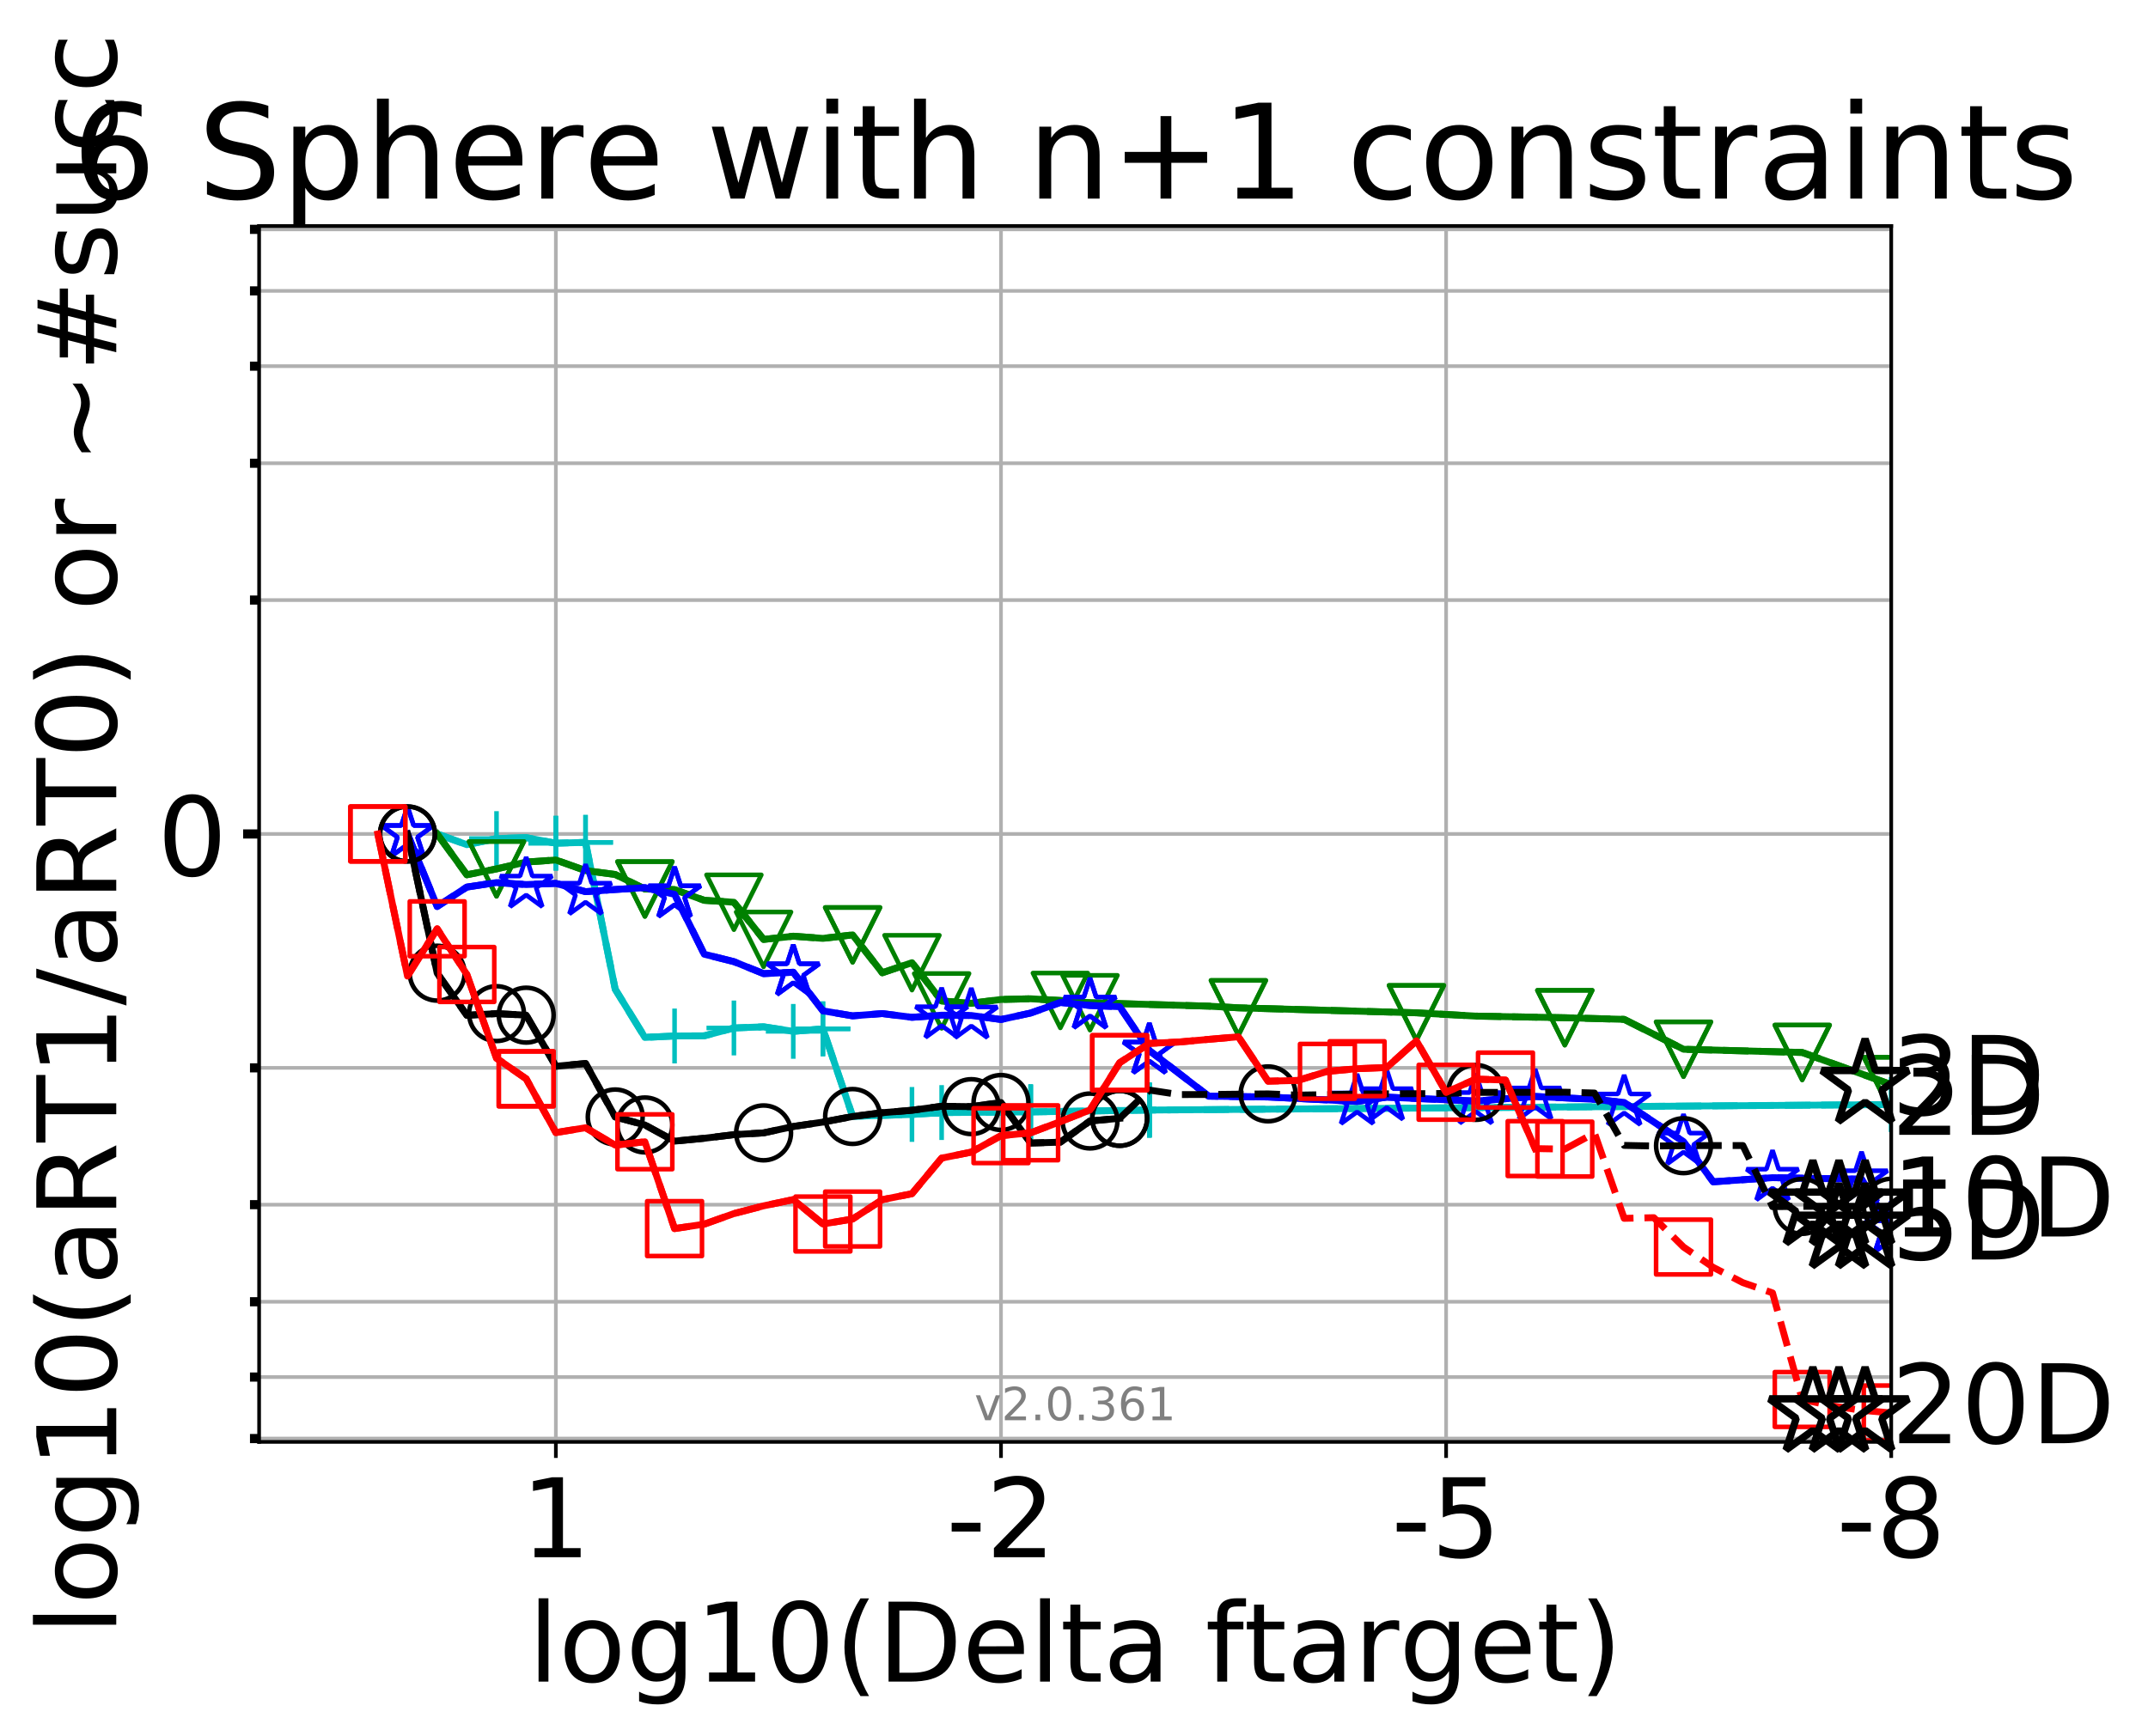 <?xml version="1.0" encoding="utf-8" standalone="no"?>
<!DOCTYPE svg PUBLIC "-//W3C//DTD SVG 1.1//EN"
  "http://www.w3.org/Graphics/SVG/1.1/DTD/svg11.dtd">
<!-- Created with matplotlib (http://matplotlib.org/) -->
<svg height="380pt" version="1.1" viewBox="0 0 470 380" width="470pt" xmlns="http://www.w3.org/2000/svg" xmlns:xlink="http://www.w3.org/1999/xlink">
 <defs>
  <style type="text/css">
*{stroke-linecap:butt;stroke-linejoin:round;}
  </style>
 </defs>
 <g id="figure_1">
  <g id="patch_1">
   <path d="M 0 380.235 
L 470.038 380.235 
L 470.038 0 
L 0 0 
z
" style="fill:#ffffff;"/>
  </g>
  <g id="axes_1">
   <g id="patch_2">
    <path d="M 56.697 315.58 
L 413.817 315.58 
L 413.817 49.468 
L 56.697 49.468 
z
" style="fill:#ffffff;"/>
   </g>
   <g id="matplotlib.axis_1">
    <g id="xtick_1">
     <g id="line2d_1">
      <path clip-path="url(#p9278514919)" d="M 413.817 315.58 
L 413.817 49.468 
" style="fill:none;stroke:#b0b0b0;stroke-linecap:square;stroke-width:0.8;"/>
     </g>
     <g id="line2d_2">
      <defs>
       <path d="M 0 0 
L 0 3.5 
" id="m3fd00c0ac8" style="stroke:#000000;stroke-width:0.8;"/>
      </defs>
      <g>
       <use style="stroke:#000000;stroke-width:0.8;" x="413.817" xlink:href="#m3fd00c0ac8" y="315.58"/>
      </g>
     </g>
     <g id="text_1">
      <!-- -8 -->
      <defs>
       <path d="M 4.891 31.391 
L 31.203 31.391 
L 31.203 23.391 
L 4.891 23.391 
z
" id="DejaVuSans-2d"/>
       <path d="M 31.781 34.625 
Q 24.75 34.625 20.719 30.859 
Q 16.703 27.094 16.703 20.516 
Q 16.703 13.922 20.719 10.156 
Q 24.75 6.391 31.781 6.391 
Q 38.812 6.391 42.859 10.172 
Q 46.922 13.969 46.922 20.516 
Q 46.922 27.094 42.891 30.859 
Q 38.875 34.625 31.781 34.625 
z
M 21.922 38.812 
Q 15.578 40.375 12.031 44.719 
Q 8.5 49.078 8.5 55.328 
Q 8.5 64.062 14.719 69.141 
Q 20.953 74.219 31.781 74.219 
Q 42.672 74.219 48.875 69.141 
Q 55.078 64.062 55.078 55.328 
Q 55.078 49.078 51.531 44.719 
Q 48 40.375 41.703 38.812 
Q 48.828 37.156 52.797 32.312 
Q 56.781 27.484 56.781 20.516 
Q 56.781 9.906 50.312 4.234 
Q 43.844 -1.422 31.781 -1.422 
Q 19.734 -1.422 13.25 4.234 
Q 6.781 9.906 6.781 20.516 
Q 6.781 27.484 10.781 32.312 
Q 14.797 37.156 21.922 38.812 
z
M 18.312 54.391 
Q 18.312 48.734 21.844 45.562 
Q 25.391 42.391 31.781 42.391 
Q 38.141 42.391 41.719 45.562 
Q 45.312 48.734 45.312 54.391 
Q 45.312 60.062 41.719 63.234 
Q 38.141 66.406 31.781 66.406 
Q 25.391 66.406 21.844 63.234 
Q 18.312 60.062 18.312 54.391 
z
" id="DejaVuSans-38"/>
      </defs>
      <g transform="translate(401.853 340.816)scale(0.24 -0.24)">
       <use xlink:href="#DejaVuSans-2d"/>
       <use x="36.084" xlink:href="#DejaVuSans-38"/>
      </g>
     </g>
    </g>
    <g id="xtick_2">
     <g id="line2d_3">
      <path clip-path="url(#p9278514919)" d="M 316.421 315.58 
L 316.421 49.468 
" style="fill:none;stroke:#b0b0b0;stroke-linecap:square;stroke-width:0.8;"/>
     </g>
     <g id="line2d_4">
      <g>
       <use style="stroke:#000000;stroke-width:0.8;" x="316.421" xlink:href="#m3fd00c0ac8" y="315.58"/>
      </g>
     </g>
     <g id="text_2">
      <!-- -5 -->
      <defs>
       <path d="M 10.797 72.906 
L 49.516 72.906 
L 49.516 64.594 
L 19.828 64.594 
L 19.828 46.734 
Q 21.969 47.469 24.109 47.828 
Q 26.266 48.188 28.422 48.188 
Q 40.625 48.188 47.75 41.5 
Q 54.891 34.812 54.891 23.391 
Q 54.891 11.625 47.562 5.094 
Q 40.234 -1.422 26.906 -1.422 
Q 22.312 -1.422 17.547 -0.641 
Q 12.797 0.141 7.719 1.703 
L 7.719 11.625 
Q 12.109 9.234 16.797 8.062 
Q 21.484 6.891 26.703 6.891 
Q 35.156 6.891 40.078 11.328 
Q 45.016 15.766 45.016 23.391 
Q 45.016 31 40.078 35.438 
Q 35.156 39.891 26.703 39.891 
Q 22.75 39.891 18.812 39.016 
Q 14.891 38.141 10.797 36.281 
z
" id="DejaVuSans-35"/>
      </defs>
      <g transform="translate(304.457 340.816)scale(0.24 -0.24)">
       <use xlink:href="#DejaVuSans-2d"/>
       <use x="36.084" xlink:href="#DejaVuSans-35"/>
      </g>
     </g>
    </g>
    <g id="xtick_3">
     <g id="line2d_5">
      <path clip-path="url(#p9278514919)" d="M 219.025 315.58 
L 219.025 49.468 
" style="fill:none;stroke:#b0b0b0;stroke-linecap:square;stroke-width:0.8;"/>
     </g>
     <g id="line2d_6">
      <g>
       <use style="stroke:#000000;stroke-width:0.8;" x="219.025" xlink:href="#m3fd00c0ac8" y="315.58"/>
      </g>
     </g>
     <g id="text_3">
      <!-- -2 -->
      <defs>
       <path d="M 19.188 8.297 
L 53.609 8.297 
L 53.609 0 
L 7.328 0 
L 7.328 8.297 
Q 12.938 14.109 22.625 23.891 
Q 32.328 33.688 34.812 36.531 
Q 39.547 41.844 41.422 45.531 
Q 43.312 49.219 43.312 52.781 
Q 43.312 58.594 39.234 62.25 
Q 35.156 65.922 28.609 65.922 
Q 23.969 65.922 18.812 64.312 
Q 13.672 62.703 7.812 59.422 
L 7.812 69.391 
Q 13.766 71.781 18.938 73 
Q 24.125 74.219 28.422 74.219 
Q 39.75 74.219 46.484 68.547 
Q 53.219 62.891 53.219 53.422 
Q 53.219 48.922 51.531 44.891 
Q 49.859 40.875 45.406 35.406 
Q 44.188 33.984 37.641 27.219 
Q 31.109 20.453 19.188 8.297 
z
" id="DejaVuSans-32"/>
      </defs>
      <g transform="translate(207.06 340.816)scale(0.24 -0.24)">
       <use xlink:href="#DejaVuSans-2d"/>
       <use x="36.084" xlink:href="#DejaVuSans-32"/>
      </g>
     </g>
    </g>
    <g id="xtick_4">
     <g id="line2d_7">
      <path clip-path="url(#p9278514919)" d="M 121.628 315.58 
L 121.628 49.468 
" style="fill:none;stroke:#b0b0b0;stroke-linecap:square;stroke-width:0.8;"/>
     </g>
     <g id="line2d_8">
      <g>
       <use style="stroke:#000000;stroke-width:0.8;" x="121.628" xlink:href="#m3fd00c0ac8" y="315.58"/>
      </g>
     </g>
     <g id="text_4">
      <!-- 1 -->
      <defs>
       <path d="M 12.406 8.297 
L 28.516 8.297 
L 28.516 63.922 
L 10.984 60.406 
L 10.984 69.391 
L 28.422 72.906 
L 38.281 72.906 
L 38.281 8.297 
L 54.391 8.297 
L 54.391 0 
L 12.406 0 
z
" id="DejaVuSans-31"/>
      </defs>
      <g transform="translate(113.993 340.816)scale(0.24 -0.24)">
       <use xlink:href="#DejaVuSans-31"/>
      </g>
     </g>
    </g>
    <g id="text_5">
     <!-- log10(Delta ftarget) -->
     <defs>
      <path d="M 9.422 75.984 
L 18.406 75.984 
L 18.406 0 
L 9.422 0 
z
" id="DejaVuSans-6c"/>
      <path d="M 30.609 48.391 
Q 23.391 48.391 19.188 42.75 
Q 14.984 37.109 14.984 27.297 
Q 14.984 17.484 19.156 11.844 
Q 23.344 6.203 30.609 6.203 
Q 37.797 6.203 41.984 11.859 
Q 46.188 17.531 46.188 27.297 
Q 46.188 37.016 41.984 42.703 
Q 37.797 48.391 30.609 48.391 
z
M 30.609 56 
Q 42.328 56 49.016 48.375 
Q 55.719 40.766 55.719 27.297 
Q 55.719 13.875 49.016 6.219 
Q 42.328 -1.422 30.609 -1.422 
Q 18.844 -1.422 12.172 6.219 
Q 5.516 13.875 5.516 27.297 
Q 5.516 40.766 12.172 48.375 
Q 18.844 56 30.609 56 
z
" id="DejaVuSans-6f"/>
      <path d="M 45.406 27.984 
Q 45.406 37.75 41.375 43.109 
Q 37.359 48.484 30.078 48.484 
Q 22.859 48.484 18.828 43.109 
Q 14.797 37.75 14.797 27.984 
Q 14.797 18.266 18.828 12.891 
Q 22.859 7.516 30.078 7.516 
Q 37.359 7.516 41.375 12.891 
Q 45.406 18.266 45.406 27.984 
z
M 54.391 6.781 
Q 54.391 -7.172 48.188 -13.984 
Q 42 -20.797 29.203 -20.797 
Q 24.469 -20.797 20.266 -20.094 
Q 16.062 -19.391 12.109 -17.922 
L 12.109 -9.188 
Q 16.062 -11.328 19.922 -12.344 
Q 23.781 -13.375 27.781 -13.375 
Q 36.625 -13.375 41.016 -8.766 
Q 45.406 -4.156 45.406 5.172 
L 45.406 9.625 
Q 42.625 4.781 38.281 2.391 
Q 33.938 0 27.875 0 
Q 17.828 0 11.672 7.656 
Q 5.516 15.328 5.516 27.984 
Q 5.516 40.672 11.672 48.328 
Q 17.828 56 27.875 56 
Q 33.938 56 38.281 53.609 
Q 42.625 51.219 45.406 46.391 
L 45.406 54.688 
L 54.391 54.688 
z
" id="DejaVuSans-67"/>
      <path d="M 31.781 66.406 
Q 24.172 66.406 20.328 58.906 
Q 16.5 51.422 16.5 36.375 
Q 16.5 21.391 20.328 13.891 
Q 24.172 6.391 31.781 6.391 
Q 39.453 6.391 43.281 13.891 
Q 47.125 21.391 47.125 36.375 
Q 47.125 51.422 43.281 58.906 
Q 39.453 66.406 31.781 66.406 
z
M 31.781 74.219 
Q 44.047 74.219 50.516 64.516 
Q 56.984 54.828 56.984 36.375 
Q 56.984 17.969 50.516 8.266 
Q 44.047 -1.422 31.781 -1.422 
Q 19.531 -1.422 13.062 8.266 
Q 6.594 17.969 6.594 36.375 
Q 6.594 54.828 13.062 64.516 
Q 19.531 74.219 31.781 74.219 
z
" id="DejaVuSans-30"/>
      <path d="M 31 75.875 
Q 24.469 64.656 21.281 53.656 
Q 18.109 42.672 18.109 31.391 
Q 18.109 20.125 21.312 9.062 
Q 24.516 -2 31 -13.188 
L 23.188 -13.188 
Q 15.875 -1.703 12.234 9.375 
Q 8.594 20.453 8.594 31.391 
Q 8.594 42.281 12.203 53.312 
Q 15.828 64.359 23.188 75.875 
z
" id="DejaVuSans-28"/>
      <path d="M 19.672 64.797 
L 19.672 8.109 
L 31.594 8.109 
Q 46.688 8.109 53.688 14.938 
Q 60.688 21.781 60.688 36.531 
Q 60.688 51.172 53.688 57.984 
Q 46.688 64.797 31.594 64.797 
z
M 9.812 72.906 
L 30.078 72.906 
Q 51.266 72.906 61.172 64.094 
Q 71.094 55.281 71.094 36.531 
Q 71.094 17.672 61.125 8.828 
Q 51.172 0 30.078 0 
L 9.812 0 
z
" id="DejaVuSans-44"/>
      <path d="M 56.203 29.594 
L 56.203 25.203 
L 14.891 25.203 
Q 15.484 15.922 20.484 11.062 
Q 25.484 6.203 34.422 6.203 
Q 39.594 6.203 44.453 7.469 
Q 49.312 8.734 54.109 11.281 
L 54.109 2.781 
Q 49.266 0.734 44.188 -0.344 
Q 39.109 -1.422 33.891 -1.422 
Q 20.797 -1.422 13.156 6.188 
Q 5.516 13.812 5.516 26.812 
Q 5.516 40.234 12.766 48.109 
Q 20.016 56 32.328 56 
Q 43.359 56 49.781 48.891 
Q 56.203 41.797 56.203 29.594 
z
M 47.219 32.234 
Q 47.125 39.594 43.094 43.984 
Q 39.062 48.391 32.422 48.391 
Q 24.906 48.391 20.391 44.141 
Q 15.875 39.891 15.188 32.172 
z
" id="DejaVuSans-65"/>
      <path d="M 18.312 70.219 
L 18.312 54.688 
L 36.812 54.688 
L 36.812 47.703 
L 18.312 47.703 
L 18.312 18.016 
Q 18.312 11.328 20.141 9.422 
Q 21.969 7.516 27.594 7.516 
L 36.812 7.516 
L 36.812 0 
L 27.594 0 
Q 17.188 0 13.234 3.875 
Q 9.281 7.766 9.281 18.016 
L 9.281 47.703 
L 2.688 47.703 
L 2.688 54.688 
L 9.281 54.688 
L 9.281 70.219 
z
" id="DejaVuSans-74"/>
      <path d="M 34.281 27.484 
Q 23.391 27.484 19.188 25 
Q 14.984 22.516 14.984 16.5 
Q 14.984 11.719 18.141 8.906 
Q 21.297 6.109 26.703 6.109 
Q 34.188 6.109 38.703 11.406 
Q 43.219 16.703 43.219 25.484 
L 43.219 27.484 
z
M 52.203 31.203 
L 52.203 0 
L 43.219 0 
L 43.219 8.297 
Q 40.141 3.328 35.547 0.953 
Q 30.953 -1.422 24.312 -1.422 
Q 15.922 -1.422 10.953 3.297 
Q 6 8.016 6 15.922 
Q 6 25.141 12.172 29.828 
Q 18.359 34.516 30.609 34.516 
L 43.219 34.516 
L 43.219 35.406 
Q 43.219 41.609 39.141 45 
Q 35.062 48.391 27.688 48.391 
Q 23 48.391 18.547 47.266 
Q 14.109 46.141 10.016 43.891 
L 10.016 52.203 
Q 14.938 54.109 19.578 55.047 
Q 24.219 56 28.609 56 
Q 40.484 56 46.344 49.844 
Q 52.203 43.703 52.203 31.203 
z
" id="DejaVuSans-61"/>
      <path id="DejaVuSans-20"/>
      <path d="M 37.109 75.984 
L 37.109 68.5 
L 28.516 68.5 
Q 23.688 68.5 21.797 66.547 
Q 19.922 64.594 19.922 59.516 
L 19.922 54.688 
L 34.719 54.688 
L 34.719 47.703 
L 19.922 47.703 
L 19.922 0 
L 10.891 0 
L 10.891 47.703 
L 2.297 47.703 
L 2.297 54.688 
L 10.891 54.688 
L 10.891 58.5 
Q 10.891 67.625 15.141 71.797 
Q 19.391 75.984 28.609 75.984 
z
" id="DejaVuSans-66"/>
      <path d="M 41.109 46.297 
Q 39.594 47.172 37.812 47.578 
Q 36.031 48 33.891 48 
Q 26.266 48 22.188 43.047 
Q 18.109 38.094 18.109 28.812 
L 18.109 0 
L 9.078 0 
L 9.078 54.688 
L 18.109 54.688 
L 18.109 46.188 
Q 20.953 51.172 25.484 53.578 
Q 30.031 56 36.531 56 
Q 37.453 56 38.578 55.875 
Q 39.703 55.766 41.062 55.516 
z
" id="DejaVuSans-72"/>
      <path d="M 8.016 75.875 
L 15.828 75.875 
Q 23.141 64.359 26.781 53.312 
Q 30.422 42.281 30.422 31.391 
Q 30.422 20.453 26.781 9.375 
Q 23.141 -1.703 15.828 -13.188 
L 8.016 -13.188 
Q 14.5 -2 17.703 9.062 
Q 20.906 20.125 20.906 31.391 
Q 20.906 42.672 17.703 53.656 
Q 14.5 64.656 8.016 75.875 
z
" id="DejaVuSans-29"/>
     </defs>
     <g transform="translate(115.582 368.043)scale(0.24 -0.24)">
      <use xlink:href="#DejaVuSans-6c"/>
      <use x="27.783" xlink:href="#DejaVuSans-6f"/>
      <use x="88.965" xlink:href="#DejaVuSans-67"/>
      <use x="152.441" xlink:href="#DejaVuSans-31"/>
      <use x="216.064" xlink:href="#DejaVuSans-30"/>
      <use x="279.688" xlink:href="#DejaVuSans-28"/>
      <use x="318.701" xlink:href="#DejaVuSans-44"/>
      <use x="395.703" xlink:href="#DejaVuSans-65"/>
      <use x="457.227" xlink:href="#DejaVuSans-6c"/>
      <use x="485.01" xlink:href="#DejaVuSans-74"/>
      <use x="524.219" xlink:href="#DejaVuSans-61"/>
      <use x="585.498" xlink:href="#DejaVuSans-20"/>
      <use x="617.285" xlink:href="#DejaVuSans-66"/>
      <use x="652.475" xlink:href="#DejaVuSans-74"/>
      <use x="691.684" xlink:href="#DejaVuSans-61"/>
      <use x="752.963" xlink:href="#DejaVuSans-72"/>
      <use x="794.061" xlink:href="#DejaVuSans-67"/>
      <use x="857.537" xlink:href="#DejaVuSans-65"/>
      <use x="919.061" xlink:href="#DejaVuSans-74"/>
      <use x="958.27" xlink:href="#DejaVuSans-29"/>
     </g>
    </g>
   </g>
   <g id="matplotlib.axis_2">
    <g id="ytick_1">
     <g id="line2d_9">
      <path clip-path="url(#p9278514919)" d="M 56.697 182.524 
L 413.817 182.524 
" style="fill:none;stroke:#b0b0b0;stroke-linecap:square;stroke-width:0.8;"/>
     </g>
     <g id="line2d_10">
      <defs>
       <path d="M 0 0 
L -3.5 0 
" id="mb09683d103" style="stroke:#000000;stroke-width:2;"/>
      </defs>
      <g>
       <use style="stroke:#000000;stroke-width:2;" x="56.697" xlink:href="#mb09683d103" y="182.524"/>
      </g>
     </g>
     <g id="text_6">
      <!-- 0 -->
      <g transform="translate(34.428 191.642)scale(0.24 -0.24)">
       <use xlink:href="#DejaVuSans-30"/>
      </g>
     </g>
    </g>
    <g id="ytick_2">
     <g id="line2d_11">
      <path clip-path="url(#p9278514919)" d="M 56.697 314.85 
L 413.817 314.85 
" style="fill:none;stroke:#b0b0b0;stroke-linecap:square;stroke-width:0.8;"/>
     </g>
     <g id="line2d_12">
      <defs>
       <path d="M 0 0 
L -2 0 
" id="m6f77c0cb71" style="stroke:#000000;stroke-width:2;"/>
      </defs>
      <g>
       <use style="stroke:#000000;stroke-width:2;" x="56.697" xlink:href="#m6f77c0cb71" y="314.85"/>
      </g>
     </g>
    </g>
    <g id="ytick_3">
     <g id="line2d_13">
      <path clip-path="url(#p9278514919)" d="M 56.697 301.385 
L 413.817 301.385 
" style="fill:none;stroke:#b0b0b0;stroke-linecap:square;stroke-width:0.8;"/>
     </g>
     <g id="line2d_14">
      <g>
       <use style="stroke:#000000;stroke-width:2;" x="56.697" xlink:href="#m6f77c0cb71" y="301.385"/>
      </g>
     </g>
    </g>
    <g id="ytick_4">
     <g id="line2d_15">
      <path clip-path="url(#p9278514919)" d="M 56.697 284.906 
L 413.817 284.906 
" style="fill:none;stroke:#b0b0b0;stroke-linecap:square;stroke-width:0.8;"/>
     </g>
     <g id="line2d_16">
      <g>
       <use style="stroke:#000000;stroke-width:2;" x="56.697" xlink:href="#m6f77c0cb71" y="284.906"/>
      </g>
     </g>
    </g>
    <g id="ytick_5">
     <g id="line2d_17">
      <path clip-path="url(#p9278514919)" d="M 56.697 263.659 
L 413.817 263.659 
" style="fill:none;stroke:#b0b0b0;stroke-linecap:square;stroke-width:0.8;"/>
     </g>
     <g id="line2d_18">
      <g>
       <use style="stroke:#000000;stroke-width:2;" x="56.697" xlink:href="#m6f77c0cb71" y="263.659"/>
      </g>
     </g>
    </g>
    <g id="ytick_6">
     <g id="line2d_19">
      <path clip-path="url(#p9278514919)" d="M 56.697 233.715 
L 413.817 233.715 
" style="fill:none;stroke:#b0b0b0;stroke-linecap:square;stroke-width:0.8;"/>
     </g>
     <g id="line2d_20">
      <g>
       <use style="stroke:#000000;stroke-width:2;" x="56.697" xlink:href="#m6f77c0cb71" y="233.715"/>
      </g>
     </g>
    </g>
    <g id="ytick_7">
     <g id="line2d_21">
      <path clip-path="url(#p9278514919)" d="M 56.697 131.333 
L 413.817 131.333 
" style="fill:none;stroke:#b0b0b0;stroke-linecap:square;stroke-width:0.8;"/>
     </g>
     <g id="line2d_22">
      <g>
       <use style="stroke:#000000;stroke-width:2;" x="56.697" xlink:href="#m6f77c0cb71" y="131.333"/>
      </g>
     </g>
    </g>
    <g id="ytick_8">
     <g id="line2d_23">
      <path clip-path="url(#p9278514919)" d="M 56.697 101.388 
L 413.817 101.388 
" style="fill:none;stroke:#b0b0b0;stroke-linecap:square;stroke-width:0.8;"/>
     </g>
     <g id="line2d_24">
      <g>
       <use style="stroke:#000000;stroke-width:2;" x="56.697" xlink:href="#m6f77c0cb71" y="101.388"/>
      </g>
     </g>
    </g>
    <g id="ytick_9">
     <g id="line2d_25">
      <path clip-path="url(#p9278514919)" d="M 56.697 80.142 
L 413.817 80.142 
" style="fill:none;stroke:#b0b0b0;stroke-linecap:square;stroke-width:0.8;"/>
     </g>
     <g id="line2d_26">
      <g>
       <use style="stroke:#000000;stroke-width:2;" x="56.697" xlink:href="#m6f77c0cb71" y="80.142"/>
      </g>
     </g>
    </g>
    <g id="ytick_10">
     <g id="line2d_27">
      <path clip-path="url(#p9278514919)" d="M 56.697 63.662 
L 413.817 63.662 
" style="fill:none;stroke:#b0b0b0;stroke-linecap:square;stroke-width:0.8;"/>
     </g>
     <g id="line2d_28">
      <g>
       <use style="stroke:#000000;stroke-width:2;" x="56.697" xlink:href="#m6f77c0cb71" y="63.662"/>
      </g>
     </g>
    </g>
    <g id="ytick_11">
     <g id="line2d_29">
      <path clip-path="url(#p9278514919)" d="M 56.697 50.197 
L 413.817 50.197 
" style="fill:none;stroke:#b0b0b0;stroke-linecap:square;stroke-width:0.8;"/>
     </g>
     <g id="line2d_30">
      <g>
       <use style="stroke:#000000;stroke-width:2;" x="56.697" xlink:href="#m6f77c0cb71" y="50.197"/>
      </g>
     </g>
    </g>
    <g id="text_7">
     <!-- log10(aRT1/aRT0) or ~#succ -->
     <defs>
      <path d="M 44.391 34.188 
Q 47.562 33.109 50.562 29.594 
Q 53.562 26.078 56.594 19.922 
L 66.609 0 
L 56 0 
L 46.688 18.703 
Q 43.062 26.031 39.672 28.422 
Q 36.281 30.812 30.422 30.812 
L 19.672 30.812 
L 19.672 0 
L 9.812 0 
L 9.812 72.906 
L 32.078 72.906 
Q 44.578 72.906 50.734 67.672 
Q 56.891 62.453 56.891 51.906 
Q 56.891 45.016 53.688 40.469 
Q 50.484 35.938 44.391 34.188 
z
M 19.672 64.797 
L 19.672 38.922 
L 32.078 38.922 
Q 39.203 38.922 42.844 42.219 
Q 46.484 45.516 46.484 51.906 
Q 46.484 58.297 42.844 61.547 
Q 39.203 64.797 32.078 64.797 
z
" id="DejaVuSans-52"/>
      <path d="M -0.297 72.906 
L 61.375 72.906 
L 61.375 64.594 
L 35.5 64.594 
L 35.5 0 
L 25.594 0 
L 25.594 64.594 
L -0.297 64.594 
z
" id="DejaVuSans-54"/>
      <path d="M 25.391 72.906 
L 33.688 72.906 
L 8.297 -9.281 
L 0 -9.281 
z
" id="DejaVuSans-2f"/>
      <path d="M 73.188 39.891 
L 73.188 31.203 
Q 68.062 27.344 63.688 25.688 
Q 59.328 24.031 54.594 24.031 
Q 49.219 24.031 42.094 26.906 
Q 41.547 27.094 41.312 27.203 
Q 40.969 27.344 40.234 27.594 
Q 32.672 30.609 28.078 30.609 
Q 23.781 30.609 19.578 28.734 
Q 15.375 26.859 10.594 22.797 
L 10.594 31.5 
Q 15.719 35.359 20.094 37.031 
Q 24.469 38.719 29.203 38.719 
Q 34.578 38.719 41.75 35.797 
Q 42.234 35.594 42.484 35.5 
Q 42.875 35.359 43.562 35.109 
Q 51.125 32.078 55.719 32.078 
Q 59.906 32.078 64.031 33.938 
Q 68.172 35.797 73.188 39.891 
z
" id="DejaVuSans-7e"/>
      <path d="M 51.125 44 
L 36.922 44 
L 32.812 27.688 
L 47.125 27.688 
z
M 43.797 71.781 
L 38.719 51.516 
L 52.984 51.516 
L 58.109 71.781 
L 65.922 71.781 
L 60.891 51.516 
L 76.125 51.516 
L 76.125 44 
L 58.984 44 
L 54.984 27.688 
L 70.516 27.688 
L 70.516 20.219 
L 53.078 20.219 
L 48 0 
L 40.188 0 
L 45.219 20.219 
L 30.906 20.219 
L 25.875 0 
L 18.016 0 
L 23.094 20.219 
L 7.719 20.219 
L 7.719 27.688 
L 24.906 27.688 
L 29 44 
L 13.281 44 
L 13.281 51.516 
L 30.906 51.516 
L 35.891 71.781 
z
" id="DejaVuSans-23"/>
      <path d="M 44.281 53.078 
L 44.281 44.578 
Q 40.484 46.531 36.375 47.5 
Q 32.281 48.484 27.875 48.484 
Q 21.188 48.484 17.844 46.438 
Q 14.5 44.391 14.5 40.281 
Q 14.5 37.156 16.891 35.375 
Q 19.281 33.594 26.516 31.984 
L 29.594 31.297 
Q 39.156 29.25 43.188 25.516 
Q 47.219 21.781 47.219 15.094 
Q 47.219 7.469 41.188 3.016 
Q 35.156 -1.422 24.609 -1.422 
Q 20.219 -1.422 15.453 -0.562 
Q 10.688 0.297 5.422 2 
L 5.422 11.281 
Q 10.406 8.688 15.234 7.391 
Q 20.062 6.109 24.812 6.109 
Q 31.156 6.109 34.562 8.281 
Q 37.984 10.453 37.984 14.406 
Q 37.984 18.062 35.516 20.016 
Q 33.062 21.969 24.703 23.781 
L 21.578 24.516 
Q 13.234 26.266 9.516 29.906 
Q 5.812 33.547 5.812 39.891 
Q 5.812 47.609 11.281 51.797 
Q 16.75 56 26.812 56 
Q 31.781 56 36.172 55.266 
Q 40.578 54.547 44.281 53.078 
z
" id="DejaVuSans-73"/>
      <path d="M 8.5 21.578 
L 8.5 54.688 
L 17.484 54.688 
L 17.484 21.922 
Q 17.484 14.156 20.5 10.266 
Q 23.531 6.391 29.594 6.391 
Q 36.859 6.391 41.078 11.031 
Q 45.312 15.672 45.312 23.688 
L 45.312 54.688 
L 54.297 54.688 
L 54.297 0 
L 45.312 0 
L 45.312 8.406 
Q 42.047 3.422 37.719 1 
Q 33.406 -1.422 27.688 -1.422 
Q 18.266 -1.422 13.375 4.438 
Q 8.5 10.297 8.5 21.578 
z
M 31.109 56 
z
" id="DejaVuSans-75"/>
      <path d="M 48.781 52.594 
L 48.781 44.188 
Q 44.969 46.297 41.141 47.344 
Q 37.312 48.391 33.406 48.391 
Q 24.656 48.391 19.812 42.844 
Q 14.984 37.312 14.984 27.297 
Q 14.984 17.281 19.812 11.734 
Q 24.656 6.203 33.406 6.203 
Q 37.312 6.203 41.141 7.25 
Q 44.969 8.297 48.781 10.406 
L 48.781 2.094 
Q 45.016 0.344 40.984 -0.531 
Q 36.969 -1.422 32.422 -1.422 
Q 20.062 -1.422 12.781 6.344 
Q 5.516 14.109 5.516 27.297 
Q 5.516 40.672 12.859 48.328 
Q 20.219 56 33.016 56 
Q 37.156 56 41.109 55.141 
Q 45.062 54.297 48.781 52.594 
z
" id="DejaVuSans-63"/>
     </defs>
     <g transform="translate(25.436 357.848)rotate(-90)scale(0.24 -0.24)">
      <use xlink:href="#DejaVuSans-6c"/>
      <use x="27.783" xlink:href="#DejaVuSans-6f"/>
      <use x="88.965" xlink:href="#DejaVuSans-67"/>
      <use x="152.441" xlink:href="#DejaVuSans-31"/>
      <use x="216.064" xlink:href="#DejaVuSans-30"/>
      <use x="279.688" xlink:href="#DejaVuSans-28"/>
      <use x="318.701" xlink:href="#DejaVuSans-61"/>
      <use x="379.98" xlink:href="#DejaVuSans-52"/>
      <use x="449.354" xlink:href="#DejaVuSans-54"/>
      <use x="510.438" xlink:href="#DejaVuSans-31"/>
      <use x="574.061" xlink:href="#DejaVuSans-2f"/>
      <use x="607.752" xlink:href="#DejaVuSans-61"/>
      <use x="669.031" xlink:href="#DejaVuSans-52"/>
      <use x="738.404" xlink:href="#DejaVuSans-54"/>
      <use x="799.488" xlink:href="#DejaVuSans-30"/>
      <use x="863.111" xlink:href="#DejaVuSans-29"/>
      <use x="902.125" xlink:href="#DejaVuSans-20"/>
      <use x="933.912" xlink:href="#DejaVuSans-6f"/>
      <use x="995.094" xlink:href="#DejaVuSans-72"/>
      <use x="1036.207" xlink:href="#DejaVuSans-20"/>
      <use x="1067.994" xlink:href="#DejaVuSans-7e"/>
      <use x="1151.783" xlink:href="#DejaVuSans-23"/>
      <use x="1235.572" xlink:href="#DejaVuSans-73"/>
      <use x="1287.672" xlink:href="#DejaVuSans-75"/>
      <use x="1351.051" xlink:href="#DejaVuSans-63"/>
      <use x="1406.031" xlink:href="#DejaVuSans-63"/>
     </g>
    </g>
   </g>
   <g id="line2d_31">
    <path clip-path="url(#p9278514919)" d="M 95.656 182.524 
L 102.149 184.868 
L 108.642 183.529 
L 115.135 183.331 
L 121.628 184.547 
L 128.121 184.363 
L 134.615 216.511 
L 141.108 227.057 
L 147.601 226.739 
L 154.094 226.705 
L 160.587 224.988 
L 167.08 224.727 
L 173.573 225.73 
L 180.066 225.175 
L 186.559 244.325 
L 199.546 243.911 
L 206.039 243.499 
L 225.518 243.359 
L 251.49 242.952 
L 413.817 241.745 
" style="fill:none;stroke:#00bfbf;stroke-dasharray:5.55,2.4;stroke-dashoffset:0;stroke-width:1.5;"/>
   </g>
   <g id="line2d_32">
    <defs>
     <path d="M -6 0 
L 6 0 
M 0 6 
L 0 -6 
" id="mc0ef46af76" style="stroke:#00bfbf;"/>
    </defs>
    <g clip-path="url(#p9278514919)">
     <use style="fill:none;stroke:#00bfbf;" x="121.628" xlink:href="#mc0ef46af76" y="184.547"/>
     <use style="fill:none;stroke:#00bfbf;" x="128.121" xlink:href="#mc0ef46af76" y="184.363"/>
     <use style="fill:none;stroke:#00bfbf;" x="147.601" xlink:href="#mc0ef46af76" y="226.739"/>
     <use style="fill:none;stroke:#00bfbf;" x="173.573" xlink:href="#mc0ef46af76" y="225.73"/>
     <use style="fill:none;stroke:#00bfbf;" x="180.066" xlink:href="#mc0ef46af76" y="225.175"/>
     <use style="fill:none;stroke:#00bfbf;" x="206.039" xlink:href="#mc0ef46af76" y="243.499"/>
     <use style="fill:none;stroke:#00bfbf;" x="225.518" xlink:href="#mc0ef46af76" y="243.359"/>
     <use style="fill:none;stroke:#00bfbf;" x="225.518" xlink:href="#mc0ef46af76" y="243.359"/>
     <use style="fill:none;stroke:#00bfbf;" x="251.49" xlink:href="#mc0ef46af76" y="242.952"/>
     <use style="fill:none;stroke:#00bfbf;" x="251.49" xlink:href="#mc0ef46af76" y="242.952"/>
     <use style="fill:none;stroke:#00bfbf;" x="251.49" xlink:href="#mc0ef46af76" y="242.952"/>
     <use style="fill:none;stroke:#00bfbf;" x="413.817" xlink:href="#mc0ef46af76" y="241.745"/>
    </g>
   </g>
   <g id="line2d_33"/>
   <g id="line2d_34">
    <path clip-path="url(#p9278514919)" d="M 95.656 182.524 
L 102.149 184.868 
L 108.642 183.529 
L 115.135 183.331 
L 121.628 184.547 
L 128.121 184.363 
L 134.615 216.511 
L 141.108 227.057 
L 147.601 226.739 
L 154.094 226.705 
L 160.587 224.988 
L 167.08 224.727 
L 173.573 225.73 
L 180.066 225.175 
L 186.559 244.325 
L 199.546 243.911 
L 206.039 243.499 
L 225.518 243.359 
L 251.49 242.952 
L 413.817 241.745 
" style="fill:none;stroke:#00bfbf;stroke-linecap:square;stroke-width:1.5;"/>
   </g>
   <g id="line2d_35">
    <g clip-path="url(#p9278514919)">
     <use style="fill:none;stroke:#00bfbf;" x="108.642" xlink:href="#mc0ef46af76" y="183.529"/>
     <use style="fill:none;stroke:#00bfbf;" x="121.628" xlink:href="#mc0ef46af76" y="184.547"/>
     <use style="fill:none;stroke:#00bfbf;" x="128.121" xlink:href="#mc0ef46af76" y="184.363"/>
     <use style="fill:none;stroke:#00bfbf;" x="160.587" xlink:href="#mc0ef46af76" y="224.988"/>
     <use style="fill:none;stroke:#00bfbf;" x="180.066" xlink:href="#mc0ef46af76" y="225.175"/>
     <use style="fill:none;stroke:#00bfbf;" x="199.546" xlink:href="#mc0ef46af76" y="243.911"/>
     <use style="fill:none;stroke:#00bfbf;" x="225.518" xlink:href="#mc0ef46af76" y="243.359"/>
     <use style="fill:none;stroke:#00bfbf;" x="225.518" xlink:href="#mc0ef46af76" y="243.359"/>
     <use style="fill:none;stroke:#00bfbf;" x="251.49" xlink:href="#mc0ef46af76" y="242.952"/>
     <use style="fill:none;stroke:#00bfbf;" x="251.49" xlink:href="#mc0ef46af76" y="242.952"/>
     <use style="fill:none;stroke:#00bfbf;" x="251.49" xlink:href="#mc0ef46af76" y="242.952"/>
     <use style="fill:none;stroke:#00bfbf;" x="413.817" xlink:href="#mc0ef46af76" y="241.745"/>
    </g>
   </g>
   <g id="line2d_36">
    <path clip-path="url(#p9278514919)" d="M 95.656 182.524 
L 102.149 191.459 
L 108.642 190.171 
L 115.135 188.666 
L 121.628 188.222 
L 128.121 190.535 
L 134.615 191.39 
L 141.108 194.573 
L 147.601 194.703 
L 154.094 197.045 
L 160.587 197.475 
L 167.08 205.606 
L 173.573 204.901 
L 180.066 205.38 
L 186.559 204.614 
L 193.052 212.904 
L 199.546 210.7 
L 206.039 219.071 
L 212.532 219.578 
L 219.025 218.748 
L 225.518 218.594 
L 232.011 218.97 
L 238.504 219.468 
L 251.49 219.839 
L 264.476 220.209 
L 270.969 220.576 
L 283.956 220.942 
L 296.942 221.307 
L 309.928 221.669 
L 322.914 222.388 
L 342.394 222.745 
L 355.38 223.101 
L 368.366 229.645 
L 394.338 230.349 
L 413.817 237.388 
" style="fill:none;stroke:#008000;stroke-dasharray:5.55,2.4;stroke-dashoffset:0;stroke-width:1.5;"/>
   </g>
   <g id="line2d_37">
    <defs>
     <path d="M -0 6 
L 6 -6 
L -6 -6 
z
" id="m77ae371bab" style="stroke:#008000;stroke-linejoin:miter;"/>
    </defs>
    <g clip-path="url(#p9278514919)">
     <use style="fill:none;stroke:#008000;stroke-linejoin:miter;" x="108.642" xlink:href="#m77ae371bab" y="190.171"/>
     <use style="fill:none;stroke:#008000;stroke-linejoin:miter;" x="141.108" xlink:href="#m77ae371bab" y="194.573"/>
     <use style="fill:none;stroke:#008000;stroke-linejoin:miter;" x="167.08" xlink:href="#m77ae371bab" y="205.606"/>
     <use style="fill:none;stroke:#008000;stroke-linejoin:miter;" x="186.559" xlink:href="#m77ae371bab" y="204.614"/>
     <use style="fill:none;stroke:#008000;stroke-linejoin:miter;" x="206.039" xlink:href="#m77ae371bab" y="219.071"/>
     <use style="fill:none;stroke:#008000;stroke-linejoin:miter;" x="232.011" xlink:href="#m77ae371bab" y="218.97"/>
     <use style="fill:none;stroke:#008000;stroke-linejoin:miter;" x="270.969" xlink:href="#m77ae371bab" y="220.576"/>
     <use style="fill:none;stroke:#008000;stroke-linejoin:miter;" x="309.928" xlink:href="#m77ae371bab" y="221.669"/>
     <use style="fill:none;stroke:#008000;stroke-linejoin:miter;" x="342.394" xlink:href="#m77ae371bab" y="222.745"/>
     <use style="fill:none;stroke:#008000;stroke-linejoin:miter;" x="368.366" xlink:href="#m77ae371bab" y="229.645"/>
     <use style="fill:none;stroke:#008000;stroke-linejoin:miter;" x="394.338" xlink:href="#m77ae371bab" y="230.349"/>
     <use style="fill:none;stroke:#008000;stroke-linejoin:miter;" x="413.817" xlink:href="#m77ae371bab" y="237.388"/>
    </g>
   </g>
   <g id="line2d_38"/>
   <g id="line2d_39">
    <path clip-path="url(#p9278514919)" d="M 95.656 182.524 
L 102.149 191.459 
L 108.642 190.171 
L 115.135 188.666 
L 121.628 188.222 
L 128.121 190.535 
L 134.615 191.39 
L 141.108 194.573 
L 147.601 194.703 
L 154.094 197.045 
L 160.587 197.475 
L 167.08 205.606 
L 173.573 204.901 
L 180.066 205.38 
L 186.559 204.614 
L 193.052 212.904 
L 199.546 210.7 
L 206.039 219.071 
L 212.532 219.578 
L 219.025 218.748 
L 225.518 218.594 
L 232.011 218.97 
L 238.504 219.468 
L 251.49 219.839 
L 264.476 220.209 
L 270.969 220.576 
L 283.956 220.942 
L 296.942 221.307 
L 309.928 221.669 
L 322.914 222.388 
L 342.394 222.745 
L 355.38 223.101 
L 368.366 229.645 
L 394.338 230.349 
L 413.817 237.388 
" style="fill:none;stroke:#008000;stroke-linecap:square;stroke-width:1.5;"/>
   </g>
   <g id="line2d_40">
    <g clip-path="url(#p9278514919)">
     <use style="fill:none;stroke:#008000;stroke-linejoin:miter;" x="108.642" xlink:href="#m77ae371bab" y="190.171"/>
     <use style="fill:none;stroke:#008000;stroke-linejoin:miter;" x="141.108" xlink:href="#m77ae371bab" y="194.573"/>
     <use style="fill:none;stroke:#008000;stroke-linejoin:miter;" x="160.587" xlink:href="#m77ae371bab" y="197.475"/>
     <use style="fill:none;stroke:#008000;stroke-linejoin:miter;" x="186.559" xlink:href="#m77ae371bab" y="204.614"/>
     <use style="fill:none;stroke:#008000;stroke-linejoin:miter;" x="199.546" xlink:href="#m77ae371bab" y="210.7"/>
     <use style="fill:none;stroke:#008000;stroke-linejoin:miter;" x="238.504" xlink:href="#m77ae371bab" y="219.468"/>
     <use style="fill:none;stroke:#008000;stroke-linejoin:miter;" x="270.969" xlink:href="#m77ae371bab" y="220.576"/>
     <use style="fill:none;stroke:#008000;stroke-linejoin:miter;" x="309.928" xlink:href="#m77ae371bab" y="221.669"/>
     <use style="fill:none;stroke:#008000;stroke-linejoin:miter;" x="342.394" xlink:href="#m77ae371bab" y="222.745"/>
     <use style="fill:none;stroke:#008000;stroke-linejoin:miter;" x="368.366" xlink:href="#m77ae371bab" y="229.645"/>
     <use style="fill:none;stroke:#008000;stroke-linejoin:miter;" x="394.338" xlink:href="#m77ae371bab" y="230.349"/>
     <use style="fill:none;stroke:#008000;stroke-linejoin:miter;" x="413.817" xlink:href="#m77ae371bab" y="237.388"/>
    </g>
   </g>
   <g id="line2d_41">
    <path clip-path="url(#p9278514919)" d="M 89.163 182.524 
L 95.656 198.401 
L 102.149 194.148 
L 108.642 193.162 
L 115.135 193.596 
L 121.628 193.34 
L 128.121 195.155 
L 134.615 194.682 
L 141.108 194.278 
L 147.601 195.729 
L 154.094 208.844 
L 160.587 210.472 
L 167.08 213.094 
L 173.573 212.784 
L 180.066 221.236 
L 186.559 222.337 
L 193.052 221.835 
L 199.546 222.654 
L 206.039 222.188 
L 212.532 222.256 
L 219.025 223.132 
L 225.518 221.716 
L 232.011 219.401 
L 238.504 220.063 
L 244.997 220.326 
L 251.49 229.929 
L 264.476 239.914 
L 277.463 240.094 
L 296.942 241.068 
L 303.435 240.127 
L 309.928 240.419 
L 322.914 240.981 
L 335.9 239.977 
L 348.887 240.604 
L 355.38 241.285 
L 368.366 249.848 
L 374.859 258.658 
L 387.845 257.751 
L 407.324 258.083 
L 413.817 269.041 
" style="fill:none;stroke:#0000ff;stroke-dasharray:5.55,2.4;stroke-dashoffset:0;stroke-width:1.5;"/>
   </g>
   <g id="line2d_42">
    <defs>
     <path d="M 0 -6 
L -1.347 -1.854 
L -5.706 -1.854 
L -2.18 0.708 
L -3.527 4.854 
L -0 2.292 
L 3.527 4.854 
L 2.18 0.708 
L 5.706 -1.854 
L 1.347 -1.854 
z
" id="m8e5ced7c23" style="stroke:#0000ff;stroke-linejoin:bevel;"/>
    </defs>
    <g clip-path="url(#p9278514919)">
     <use style="fill:none;stroke:#0000ff;stroke-linejoin:bevel;" x="89.163" xlink:href="#m8e5ced7c23" y="182.524"/>
     <use style="fill:none;stroke:#0000ff;stroke-linejoin:bevel;" x="128.121" xlink:href="#m8e5ced7c23" y="195.155"/>
     <use style="fill:none;stroke:#0000ff;stroke-linejoin:bevel;" x="147.601" xlink:href="#m8e5ced7c23" y="195.729"/>
     <use style="fill:none;stroke:#0000ff;stroke-linejoin:bevel;" x="173.573" xlink:href="#m8e5ced7c23" y="212.784"/>
     <use style="fill:none;stroke:#0000ff;stroke-linejoin:bevel;" x="212.532" xlink:href="#m8e5ced7c23" y="222.256"/>
     <use style="fill:none;stroke:#0000ff;stroke-linejoin:bevel;" x="238.504" xlink:href="#m8e5ced7c23" y="220.063"/>
     <use style="fill:none;stroke:#0000ff;stroke-linejoin:bevel;" x="251.49" xlink:href="#m8e5ced7c23" y="229.929"/>
     <use style="fill:none;stroke:#0000ff;stroke-linejoin:bevel;" x="303.435" xlink:href="#m8e5ced7c23" y="240.127"/>
     <use style="fill:none;stroke:#0000ff;stroke-linejoin:bevel;" x="335.9" xlink:href="#m8e5ced7c23" y="239.977"/>
     <use style="fill:none;stroke:#0000ff;stroke-linejoin:bevel;" x="368.366" xlink:href="#m8e5ced7c23" y="249.848"/>
     <use style="fill:none;stroke:#0000ff;stroke-linejoin:bevel;" x="407.324" xlink:href="#m8e5ced7c23" y="258.083"/>
     <use style="fill:none;stroke:#0000ff;stroke-linejoin:bevel;" x="413.817" xlink:href="#m8e5ced7c23" y="269.041"/>
    </g>
   </g>
   <g id="line2d_43"/>
   <g id="line2d_44">
    <path clip-path="url(#p9278514919)" d="M 89.163 182.524 
L 95.656 198.401 
L 102.149 194.148 
L 108.642 193.162 
L 115.135 193.596 
L 121.628 193.34 
L 128.121 195.155 
L 134.615 194.682 
L 141.108 194.278 
L 147.601 195.729 
L 154.094 208.844 
L 160.587 210.472 
L 167.08 213.094 
L 173.573 212.784 
L 180.066 221.236 
L 186.559 222.337 
L 193.052 221.835 
L 199.546 222.654 
L 206.039 222.188 
L 212.532 222.256 
L 219.025 223.132 
L 225.518 221.716 
L 232.011 219.401 
L 238.504 220.063 
L 244.997 220.326 
L 251.49 229.929 
L 264.476 239.914 
L 277.463 240.094 
L 296.942 241.068 
L 303.435 240.127 
L 309.928 240.419 
L 322.914 240.981 
L 335.9 239.977 
L 348.887 240.604 
L 355.38 241.285 
L 368.366 249.848 
L 374.859 258.658 
L 387.845 257.751 
L 407.324 258.083 
L 413.817 269.041 
" style="fill:none;stroke:#0000ff;stroke-linecap:square;stroke-width:1.5;"/>
   </g>
   <g id="line2d_45">
    <g clip-path="url(#p9278514919)">
     <use style="fill:none;stroke:#0000ff;stroke-linejoin:bevel;" x="89.163" xlink:href="#m8e5ced7c23" y="182.524"/>
     <use style="fill:none;stroke:#0000ff;stroke-linejoin:bevel;" x="115.135" xlink:href="#m8e5ced7c23" y="193.596"/>
     <use style="fill:none;stroke:#0000ff;stroke-linejoin:bevel;" x="147.601" xlink:href="#m8e5ced7c23" y="195.729"/>
     <use style="fill:none;stroke:#0000ff;stroke-linejoin:bevel;" x="173.573" xlink:href="#m8e5ced7c23" y="212.784"/>
     <use style="fill:none;stroke:#0000ff;stroke-linejoin:bevel;" x="206.039" xlink:href="#m8e5ced7c23" y="222.188"/>
     <use style="fill:none;stroke:#0000ff;stroke-linejoin:bevel;" x="238.504" xlink:href="#m8e5ced7c23" y="220.063"/>
     <use style="fill:none;stroke:#0000ff;stroke-linejoin:bevel;" x="251.49" xlink:href="#m8e5ced7c23" y="229.929"/>
     <use style="fill:none;stroke:#0000ff;stroke-linejoin:bevel;" x="296.942" xlink:href="#m8e5ced7c23" y="241.068"/>
     <use style="fill:none;stroke:#0000ff;stroke-linejoin:bevel;" x="322.914" xlink:href="#m8e5ced7c23" y="240.981"/>
     <use style="fill:none;stroke:#0000ff;stroke-linejoin:bevel;" x="355.38" xlink:href="#m8e5ced7c23" y="241.285"/>
     <use style="fill:none;stroke:#0000ff;stroke-linejoin:bevel;" x="387.845" xlink:href="#m8e5ced7c23" y="257.751"/>
     <use style="fill:none;stroke:#0000ff;stroke-linejoin:bevel;" x="413.817" xlink:href="#m8e5ced7c23" y="269.041"/>
    </g>
   </g>
   <g id="line2d_46">
    <path clip-path="url(#p9278514919)" d="M 89.163 182.524 
L 95.656 212.994 
L 102.149 222.209 
L 108.642 221.846 
L 115.135 222.179 
L 121.628 233.369 
L 128.121 232.759 
L 134.615 244.459 
L 141.108 246.212 
L 147.601 249.756 
L 154.094 249.128 
L 160.587 248.336 
L 167.08 247.948 
L 173.573 246.549 
L 180.066 245.585 
L 186.559 244.358 
L 193.052 243.529 
L 199.546 242.993 
L 206.039 242.119 
L 212.532 242.205 
L 219.025 241.298 
L 225.518 250.17 
L 232.011 249.983 
L 238.504 245.341 
L 244.997 244.764 
L 251.49 238.578 
L 257.983 239.563 
L 264.476 239.548 
L 270.969 239.474 
L 277.463 239.41 
L 283.956 239.681 
L 290.449 239.573 
L 296.942 239.441 
L 303.435 239.397 
L 309.928 239.368 
L 316.421 239.314 
L 322.914 239.091 
L 335.9 239.071 
L 342.394 239.042 
L 348.887 239.223 
L 355.38 250.684 
L 361.873 250.823 
L 368.366 250.755 
L 374.859 250.721 
L 381.352 250.717 
L 387.845 264.092 
L 394.338 264.039 
L 400.831 263.991 
L 407.324 264.044 
L 413.817 263.996 
" style="fill:none;stroke:#000000;stroke-dasharray:5.55,2.4;stroke-dashoffset:0;stroke-width:1.5;"/>
   </g>
   <g id="line2d_47">
    <defs>
     <path d="M 0 6 
C 1.591 6 3.117 5.368 4.243 4.243 
C 5.368 3.117 6 1.591 6 0 
C 6 -1.591 5.368 -3.117 4.243 -4.243 
C 3.117 -5.368 1.591 -6 0 -6 
C -1.591 -6 -3.117 -5.368 -4.243 -4.243 
C -5.368 -3.117 -6 -1.591 -6 0 
C -6 1.591 -5.368 3.117 -4.243 4.243 
C -3.117 5.368 -1.591 6 0 6 
z
" id="m96924f6ccc" style="stroke:#000000;"/>
    </defs>
    <g clip-path="url(#p9278514919)">
     <use style="fill:none;stroke:#000000;" x="89.163" xlink:href="#m96924f6ccc" y="182.524"/>
     <use style="fill:none;stroke:#000000;" x="95.656" xlink:href="#m96924f6ccc" y="212.994"/>
     <use style="fill:none;stroke:#000000;" x="115.135" xlink:href="#m96924f6ccc" y="222.179"/>
     <use style="fill:none;stroke:#000000;" x="141.108" xlink:href="#m96924f6ccc" y="246.212"/>
     <use style="fill:none;stroke:#000000;" x="186.559" xlink:href="#m96924f6ccc" y="244.358"/>
     <use style="fill:none;stroke:#000000;" x="219.025" xlink:href="#m96924f6ccc" y="241.298"/>
     <use style="fill:none;stroke:#000000;" x="244.997" xlink:href="#m96924f6ccc" y="244.764"/>
     <use style="fill:none;stroke:#000000;" x="277.463" xlink:href="#m96924f6ccc" y="239.41"/>
     <use style="fill:none;stroke:#000000;" x="322.914" xlink:href="#m96924f6ccc" y="239.091"/>
     <use style="fill:none;stroke:#000000;" x="368.366" xlink:href="#m96924f6ccc" y="250.755"/>
     <use style="fill:none;stroke:#000000;" x="394.338" xlink:href="#m96924f6ccc" y="264.039"/>
     <use style="fill:none;stroke:#000000;" x="413.817" xlink:href="#m96924f6ccc" y="263.996"/>
    </g>
   </g>
   <g id="line2d_48"/>
   <g id="line2d_49">
    <path clip-path="url(#p9278514919)" d="M 89.163 182.524 
L 95.656 212.994 
L 102.149 222.209 
L 108.642 221.846 
L 115.135 222.179 
L 121.628 233.369 
L 128.121 232.759 
L 134.615 244.459 
L 141.108 246.212 
L 147.601 249.756 
L 154.094 249.128 
L 160.587 248.336 
L 167.08 247.948 
L 173.573 246.549 
L 180.066 245.585 
L 186.559 244.358 
L 193.052 243.529 
L 199.546 242.993 
L 206.039 242.119 
L 212.532 242.205 
L 219.025 241.298 
L 225.518 250.17 
L 232.011 249.983 
L 238.504 245.341 
L 244.997 244.764 
" style="fill:none;stroke:#000000;stroke-linecap:square;stroke-width:1.5;"/>
   </g>
   <g id="line2d_50">
    <g clip-path="url(#p9278514919)">
     <use style="fill:none;stroke:#000000;" x="89.163" xlink:href="#m96924f6ccc" y="182.524"/>
     <use style="fill:none;stroke:#000000;" x="108.642" xlink:href="#m96924f6ccc" y="221.846"/>
     <use style="fill:none;stroke:#000000;" x="134.615" xlink:href="#m96924f6ccc" y="244.459"/>
     <use style="fill:none;stroke:#000000;" x="167.08" xlink:href="#m96924f6ccc" y="247.948"/>
     <use style="fill:none;stroke:#000000;" x="212.532" xlink:href="#m96924f6ccc" y="242.205"/>
     <use style="fill:none;stroke:#000000;" x="238.504" xlink:href="#m96924f6ccc" y="245.341"/>
     <use style="fill:none;stroke:#000000;" x="244.997" xlink:href="#m96924f6ccc" y="244.764"/>
    </g>
   </g>
   <g id="line2d_51">
    <path clip-path="url(#p9278514919)" d="M 82.67 182.524 
L 89.163 213.628 
L 95.656 203.284 
L 102.149 213.279 
L 108.642 231.614 
L 115.135 236.116 
L 121.628 247.879 
L 128.121 246.825 
L 134.615 250.623 
L 141.108 249.892 
L 147.601 268.897 
L 154.094 267.927 
L 160.587 265.608 
L 167.08 263.916 
L 173.573 262.547 
L 180.066 267.89 
L 186.559 266.801 
L 193.052 262.567 
L 199.546 261.255 
L 206.039 253.469 
L 212.532 252.152 
L 219.025 248.557 
L 225.518 247.931 
L 232.011 245.48 
L 238.504 242.926 
L 244.997 232.589 
L 251.49 228.36 
L 257.983 228.059 
L 264.476 227.474 
L 270.969 226.916 
L 277.463 236.631 
L 283.956 236.47 
L 290.449 234.479 
L 296.942 233.899 
L 303.435 233.644 
L 309.928 227.797 
L 316.421 239.059 
L 322.914 236.179 
L 329.407 236.386 
L 335.9 251.383 
L 342.394 251.5 
L 348.887 247.989 
L 355.38 266.65 
L 361.873 266.501 
L 368.366 272.93 
L 374.859 277.378 
L 381.352 280.725 
L 387.845 282.971 
L 394.338 306.294 
L 400.831 307.691 
L 407.324 308.656 
L 413.817 309.244 
" style="fill:none;stroke:#ff0000;stroke-dasharray:5.55,2.4;stroke-dashoffset:0;stroke-width:1.5;"/>
   </g>
   <g id="line2d_52">
    <defs>
     <path d="M -6 6 
L 6 6 
L 6 -6 
L -6 -6 
z
" id="m3c4de6f792" style="stroke:#ff0000;stroke-linejoin:miter;"/>
    </defs>
    <g clip-path="url(#p9278514919)">
     <use style="fill:none;stroke:#ff0000;stroke-linejoin:miter;" x="82.67" xlink:href="#m3c4de6f792" y="182.524"/>
     <use style="fill:none;stroke:#ff0000;stroke-linejoin:miter;" x="102.149" xlink:href="#m3c4de6f792" y="213.279"/>
     <use style="fill:none;stroke:#ff0000;stroke-linejoin:miter;" x="115.135" xlink:href="#m3c4de6f792" y="236.116"/>
     <use style="fill:none;stroke:#ff0000;stroke-linejoin:miter;" x="147.601" xlink:href="#m3c4de6f792" y="268.897"/>
     <use style="fill:none;stroke:#ff0000;stroke-linejoin:miter;" x="186.559" xlink:href="#m3c4de6f792" y="266.801"/>
     <use style="fill:none;stroke:#ff0000;stroke-linejoin:miter;" x="219.025" xlink:href="#m3c4de6f792" y="248.557"/>
     <use style="fill:none;stroke:#ff0000;stroke-linejoin:miter;" x="244.997" xlink:href="#m3c4de6f792" y="232.589"/>
     <use style="fill:none;stroke:#ff0000;stroke-linejoin:miter;" x="290.449" xlink:href="#m3c4de6f792" y="234.479"/>
     <use style="fill:none;stroke:#ff0000;stroke-linejoin:miter;" x="316.421" xlink:href="#m3c4de6f792" y="239.059"/>
     <use style="fill:none;stroke:#ff0000;stroke-linejoin:miter;" x="342.394" xlink:href="#m3c4de6f792" y="251.5"/>
     <use style="fill:none;stroke:#ff0000;stroke-linejoin:miter;" x="368.366" xlink:href="#m3c4de6f792" y="272.93"/>
     <use style="fill:none;stroke:#ff0000;stroke-linejoin:miter;" x="394.338" xlink:href="#m3c4de6f792" y="306.294"/>
     <use style="fill:none;stroke:#ff0000;stroke-linejoin:miter;" x="413.817" xlink:href="#m3c4de6f792" y="309.244"/>
    </g>
   </g>
   <g id="line2d_53"/>
   <g id="line2d_54">
    <path clip-path="url(#p9278514919)" d="M 82.67 182.524 
L 89.163 213.628 
L 95.656 203.284 
L 102.149 213.279 
L 108.642 231.614 
L 115.135 236.116 
L 121.628 247.879 
L 128.121 246.825 
L 134.615 250.623 
L 141.108 249.892 
L 147.601 268.897 
L 154.094 267.927 
L 160.587 265.608 
L 167.08 263.916 
L 173.573 262.547 
L 180.066 267.89 
L 186.559 266.801 
L 193.052 262.567 
L 199.546 261.255 
L 206.039 253.469 
L 212.532 252.152 
L 219.025 248.557 
L 225.518 247.931 
L 232.011 245.48 
L 238.504 242.926 
L 244.997 232.589 
L 251.49 228.36 
L 257.983 228.059 
L 264.476 227.474 
L 270.969 226.916 
L 277.463 236.631 
L 283.956 236.47 
L 290.449 234.479 
L 296.942 233.899 
L 303.435 233.644 
L 309.928 227.797 
L 316.421 239.059 
L 322.914 236.179 
L 329.407 236.386 
L 335.9 251.383 
" style="fill:none;stroke:#ff0000;stroke-linecap:square;stroke-width:1.5;"/>
   </g>
   <g id="line2d_55">
    <g clip-path="url(#p9278514919)">
     <use style="fill:none;stroke:#ff0000;stroke-linejoin:miter;" x="82.67" xlink:href="#m3c4de6f792" y="182.524"/>
     <use style="fill:none;stroke:#ff0000;stroke-linejoin:miter;" x="95.656" xlink:href="#m3c4de6f792" y="203.284"/>
     <use style="fill:none;stroke:#ff0000;stroke-linejoin:miter;" x="115.135" xlink:href="#m3c4de6f792" y="236.116"/>
     <use style="fill:none;stroke:#ff0000;stroke-linejoin:miter;" x="141.108" xlink:href="#m3c4de6f792" y="249.892"/>
     <use style="fill:none;stroke:#ff0000;stroke-linejoin:miter;" x="180.066" xlink:href="#m3c4de6f792" y="267.89"/>
     <use style="fill:none;stroke:#ff0000;stroke-linejoin:miter;" x="225.518" xlink:href="#m3c4de6f792" y="247.931"/>
     <use style="fill:none;stroke:#ff0000;stroke-linejoin:miter;" x="244.997" xlink:href="#m3c4de6f792" y="232.589"/>
     <use style="fill:none;stroke:#ff0000;stroke-linejoin:miter;" x="296.942" xlink:href="#m3c4de6f792" y="233.899"/>
     <use style="fill:none;stroke:#ff0000;stroke-linejoin:miter;" x="329.407" xlink:href="#m3c4de6f792" y="236.386"/>
     <use style="fill:none;stroke:#ff0000;stroke-linejoin:miter;" x="335.9" xlink:href="#m3c4de6f792" y="251.383"/>
    </g>
   </g>
   <g id="patch_3">
    <path d="M 56.697 315.58 
L 56.697 49.468 
" style="fill:none;stroke:#000000;stroke-linecap:square;stroke-linejoin:miter;stroke-width:0.8;"/>
   </g>
   <g id="patch_4">
    <path d="M 413.817 315.58 
L 413.817 49.468 
" style="fill:none;stroke:#000000;stroke-linecap:square;stroke-linejoin:miter;stroke-width:0.8;"/>
   </g>
   <g id="patch_5">
    <path d="M 56.697 315.58 
L 413.817 315.58 
" style="fill:none;stroke:#000000;stroke-linecap:square;stroke-linejoin:miter;stroke-width:0.8;"/>
   </g>
   <g id="patch_6">
    <path d="M 56.697 49.468 
L 413.817 49.468 
" style="fill:none;stroke:#000000;stroke-linecap:square;stroke-linejoin:miter;stroke-width:0.8;"/>
   </g>
   <g id="text_8">
    <!-- 2D -->
    <g transform="translate(413.817 248.367)scale(0.24 -0.24)">
     <use xlink:href="#DejaVuSans-32"/>
     <use x="63.623" xlink:href="#DejaVuSans-44"/>
    </g>
   </g>
   <g id="text_9">
    <!-- 3D -->
    <defs>
     <path d="M 40.578 39.312 
Q 47.656 37.797 51.625 33 
Q 55.609 28.219 55.609 21.188 
Q 55.609 10.406 48.188 4.484 
Q 40.766 -1.422 27.094 -1.422 
Q 22.516 -1.422 17.656 -0.516 
Q 12.797 0.391 7.625 2.203 
L 7.625 11.719 
Q 11.719 9.328 16.594 8.109 
Q 21.484 6.891 26.812 6.891 
Q 36.078 6.891 40.938 10.547 
Q 45.797 14.203 45.797 21.188 
Q 45.797 27.641 41.281 31.266 
Q 36.766 34.906 28.719 34.906 
L 20.219 34.906 
L 20.219 43.016 
L 29.109 43.016 
Q 36.375 43.016 40.234 45.922 
Q 44.094 48.828 44.094 54.297 
Q 44.094 59.906 40.109 62.906 
Q 36.141 65.922 28.719 65.922 
Q 24.656 65.922 20.016 65.031 
Q 15.375 64.156 9.812 62.312 
L 9.812 71.094 
Q 15.438 72.656 20.344 73.438 
Q 25.25 74.219 29.594 74.219 
Q 40.828 74.219 47.359 69.109 
Q 53.906 64.016 53.906 55.328 
Q 53.906 49.266 50.438 45.094 
Q 46.969 40.922 40.578 39.312 
z
" id="DejaVuSans-33"/>
    </defs>
    <g transform="translate(413.817 244.011)scale(0.24 -0.24)">
     <use xlink:href="#DejaVuSans-33"/>
     <use x="63.623" xlink:href="#DejaVuSans-44"/>
    </g>
   </g>
   <g id="text_10">
    <!-- 5D -->
    <g transform="translate(413.817 275.663)scale(0.24 -0.24)">
     <use xlink:href="#DejaVuSans-35"/>
     <use x="63.623" xlink:href="#DejaVuSans-44"/>
    </g>
   </g>
   <g id="text_11">
    <!-- 10D -->
    <g transform="translate(413.817 270.619)scale(0.24 -0.24)">
     <use xlink:href="#DejaVuSans-31"/>
     <use x="63.623" xlink:href="#DejaVuSans-30"/>
     <use x="127.246" xlink:href="#DejaVuSans-44"/>
    </g>
   </g>
   <g id="text_12">
    <!-- 20D -->
    <g transform="translate(413.817 315.866)scale(0.24 -0.24)">
     <use xlink:href="#DejaVuSans-32"/>
     <use x="63.623" xlink:href="#DejaVuSans-30"/>
     <use x="127.246" xlink:href="#DejaVuSans-44"/>
    </g>
   </g>
   <g id="text_13">
    <!-- v2.0.361 -->
    <defs>
     <path d="M 2.984 54.688 
L 12.5 54.688 
L 29.594 8.797 
L 46.688 54.688 
L 56.203 54.688 
L 35.688 0 
L 23.484 0 
z
" id="DejaVuSans-76"/>
     <path d="M 10.688 12.406 
L 21 12.406 
L 21 0 
L 10.688 0 
z
" id="DejaVuSans-2e"/>
     <path d="M 33.016 40.375 
Q 26.375 40.375 22.484 35.828 
Q 18.609 31.297 18.609 23.391 
Q 18.609 15.531 22.484 10.953 
Q 26.375 6.391 33.016 6.391 
Q 39.656 6.391 43.531 10.953 
Q 47.406 15.531 47.406 23.391 
Q 47.406 31.297 43.531 35.828 
Q 39.656 40.375 33.016 40.375 
z
M 52.594 71.297 
L 52.594 62.312 
Q 48.875 64.062 45.094 64.984 
Q 41.312 65.922 37.594 65.922 
Q 27.828 65.922 22.672 59.328 
Q 17.531 52.734 16.797 39.406 
Q 19.672 43.656 24.016 45.922 
Q 28.375 48.188 33.594 48.188 
Q 44.578 48.188 50.953 41.516 
Q 57.328 34.859 57.328 23.391 
Q 57.328 12.156 50.688 5.359 
Q 44.047 -1.422 33.016 -1.422 
Q 20.359 -1.422 13.672 8.266 
Q 6.984 17.969 6.984 36.375 
Q 6.984 53.656 15.188 63.938 
Q 23.391 74.219 37.203 74.219 
Q 40.922 74.219 44.703 73.484 
Q 48.484 72.75 52.594 71.297 
z
" id="DejaVuSans-36"/>
    </defs>
    <g style="fill:#808080;" transform="translate(213.214 310.839)scale(0.1 -0.1)">
     <use xlink:href="#DejaVuSans-76"/>
     <use x="59.18" xlink:href="#DejaVuSans-32"/>
     <use x="122.803" xlink:href="#DejaVuSans-2e"/>
     <use x="154.59" xlink:href="#DejaVuSans-30"/>
     <use x="218.213" xlink:href="#DejaVuSans-2e"/>
     <use x="250" xlink:href="#DejaVuSans-33"/>
     <use x="313.623" xlink:href="#DejaVuSans-36"/>
     <use x="377.246" xlink:href="#DejaVuSans-31"/>
    </g>
   </g>
   <g id="text_14">
    <!-- 6 Sphere with n+1 constraints -->
    <defs>
     <path d="M 53.516 70.516 
L 53.516 60.891 
Q 47.906 63.578 42.922 64.891 
Q 37.938 66.219 33.297 66.219 
Q 25.25 66.219 20.875 63.094 
Q 16.5 59.969 16.5 54.203 
Q 16.5 49.359 19.406 46.891 
Q 22.312 44.438 30.422 42.922 
L 36.375 41.703 
Q 47.406 39.594 52.656 34.297 
Q 57.906 29 57.906 20.125 
Q 57.906 9.516 50.797 4.047 
Q 43.703 -1.422 29.984 -1.422 
Q 24.812 -1.422 18.969 -0.25 
Q 13.141 0.922 6.891 3.219 
L 6.891 13.375 
Q 12.891 10.016 18.656 8.297 
Q 24.422 6.594 29.984 6.594 
Q 38.422 6.594 43.016 9.906 
Q 47.609 13.234 47.609 19.391 
Q 47.609 24.75 44.312 27.781 
Q 41.016 30.812 33.5 32.328 
L 27.484 33.5 
Q 16.453 35.688 11.516 40.375 
Q 6.594 45.062 6.594 53.422 
Q 6.594 63.094 13.406 68.656 
Q 20.219 74.219 32.172 74.219 
Q 37.312 74.219 42.625 73.281 
Q 47.953 72.359 53.516 70.516 
z
" id="DejaVuSans-53"/>
     <path d="M 18.109 8.203 
L 18.109 -20.797 
L 9.078 -20.797 
L 9.078 54.688 
L 18.109 54.688 
L 18.109 46.391 
Q 20.953 51.266 25.266 53.625 
Q 29.594 56 35.594 56 
Q 45.562 56 51.781 48.094 
Q 58.016 40.188 58.016 27.297 
Q 58.016 14.406 51.781 6.484 
Q 45.562 -1.422 35.594 -1.422 
Q 29.594 -1.422 25.266 0.953 
Q 20.953 3.328 18.109 8.203 
z
M 48.688 27.297 
Q 48.688 37.203 44.609 42.844 
Q 40.531 48.484 33.406 48.484 
Q 26.266 48.484 22.188 42.844 
Q 18.109 37.203 18.109 27.297 
Q 18.109 17.391 22.188 11.75 
Q 26.266 6.109 33.406 6.109 
Q 40.531 6.109 44.609 11.75 
Q 48.688 17.391 48.688 27.297 
z
" id="DejaVuSans-70"/>
     <path d="M 54.891 33.016 
L 54.891 0 
L 45.906 0 
L 45.906 32.719 
Q 45.906 40.484 42.875 44.328 
Q 39.844 48.188 33.797 48.188 
Q 26.516 48.188 22.312 43.547 
Q 18.109 38.922 18.109 30.906 
L 18.109 0 
L 9.078 0 
L 9.078 75.984 
L 18.109 75.984 
L 18.109 46.188 
Q 21.344 51.125 25.703 53.562 
Q 30.078 56 35.797 56 
Q 45.219 56 50.047 50.172 
Q 54.891 44.344 54.891 33.016 
z
" id="DejaVuSans-68"/>
     <path d="M 4.203 54.688 
L 13.188 54.688 
L 24.422 12.016 
L 35.594 54.688 
L 46.188 54.688 
L 57.422 12.016 
L 68.609 54.688 
L 77.594 54.688 
L 63.281 0 
L 52.688 0 
L 40.922 44.828 
L 29.109 0 
L 18.5 0 
z
" id="DejaVuSans-77"/>
     <path d="M 9.422 54.688 
L 18.406 54.688 
L 18.406 0 
L 9.422 0 
z
M 9.422 75.984 
L 18.406 75.984 
L 18.406 64.594 
L 9.422 64.594 
z
" id="DejaVuSans-69"/>
     <path d="M 54.891 33.016 
L 54.891 0 
L 45.906 0 
L 45.906 32.719 
Q 45.906 40.484 42.875 44.328 
Q 39.844 48.188 33.797 48.188 
Q 26.516 48.188 22.312 43.547 
Q 18.109 38.922 18.109 30.906 
L 18.109 0 
L 9.078 0 
L 9.078 54.688 
L 18.109 54.688 
L 18.109 46.188 
Q 21.344 51.125 25.703 53.562 
Q 30.078 56 35.797 56 
Q 45.219 56 50.047 50.172 
Q 54.891 44.344 54.891 33.016 
z
" id="DejaVuSans-6e"/>
     <path d="M 46 62.703 
L 46 35.5 
L 73.188 35.5 
L 73.188 27.203 
L 46 27.203 
L 46 0 
L 37.797 0 
L 37.797 27.203 
L 10.594 27.203 
L 10.594 35.5 
L 37.797 35.5 
L 37.797 62.703 
z
" id="DejaVuSans-2b"/>
    </defs>
    <g transform="translate(15.822 43.468)scale(0.288 -0.288)">
     <use xlink:href="#DejaVuSans-36"/>
     <use x="63.623" xlink:href="#DejaVuSans-20"/>
     <use x="95.41" xlink:href="#DejaVuSans-53"/>
     <use x="158.887" xlink:href="#DejaVuSans-70"/>
     <use x="222.363" xlink:href="#DejaVuSans-68"/>
     <use x="285.742" xlink:href="#DejaVuSans-65"/>
     <use x="347.266" xlink:href="#DejaVuSans-72"/>
     <use x="388.348" xlink:href="#DejaVuSans-65"/>
     <use x="449.871" xlink:href="#DejaVuSans-20"/>
     <use x="481.658" xlink:href="#DejaVuSans-77"/>
     <use x="563.445" xlink:href="#DejaVuSans-69"/>
     <use x="591.229" xlink:href="#DejaVuSans-74"/>
     <use x="630.438" xlink:href="#DejaVuSans-68"/>
     <use x="693.816" xlink:href="#DejaVuSans-20"/>
     <use x="725.604" xlink:href="#DejaVuSans-6e"/>
     <use x="788.982" xlink:href="#DejaVuSans-2b"/>
     <use x="872.771" xlink:href="#DejaVuSans-31"/>
     <use x="936.395" xlink:href="#DejaVuSans-20"/>
     <use x="968.182" xlink:href="#DejaVuSans-63"/>
     <use x="1023.162" xlink:href="#DejaVuSans-6f"/>
     <use x="1084.344" xlink:href="#DejaVuSans-6e"/>
     <use x="1147.723" xlink:href="#DejaVuSans-73"/>
     <use x="1199.822" xlink:href="#DejaVuSans-74"/>
     <use x="1239.031" xlink:href="#DejaVuSans-72"/>
     <use x="1280.145" xlink:href="#DejaVuSans-61"/>
     <use x="1341.424" xlink:href="#DejaVuSans-69"/>
     <use x="1369.207" xlink:href="#DejaVuSans-6e"/>
     <use x="1432.586" xlink:href="#DejaVuSans-74"/>
     <use x="1471.795" xlink:href="#DejaVuSans-73"/>
    </g>
   </g>
   <g id="line2d_56">
    <defs>
     <path d="M 0 -10 
L -2.245 -3.09 
L -9.511 -3.09 
L -3.633 1.18 
L -5.878 8.09 
L -0 3.82 
L 5.878 8.09 
L 3.633 1.18 
L 9.511 -3.09 
L 2.245 -3.09 
z
" id="md6169d2a99" style="stroke:#000000;stroke-linejoin:bevel;stroke-width:1.6;"/>
    </defs>
    <g>
     <use style="fill:none;stroke:#000000;stroke-linejoin:bevel;stroke-width:1.6;" x="408.101" xlink:href="#md6169d2a99" y="237.388"/>
    </g>
   </g>
   <g id="line2d_57">
    <g>
     <use style="fill:none;stroke:#000000;stroke-linejoin:bevel;stroke-width:1.6;" x="408.101" xlink:href="#md6169d2a99" y="269.041"/>
     <use style="fill:none;stroke:#000000;stroke-linejoin:bevel;stroke-width:1.6;" x="402.384" xlink:href="#md6169d2a99" y="269.041"/>
    </g>
   </g>
   <g id="line2d_58">
    <g>
     <use style="fill:none;stroke:#000000;stroke-linejoin:bevel;stroke-width:1.6;" x="408.101" xlink:href="#md6169d2a99" y="263.996"/>
     <use style="fill:none;stroke:#000000;stroke-linejoin:bevel;stroke-width:1.6;" x="402.384" xlink:href="#md6169d2a99" y="263.996"/>
     <use style="fill:none;stroke:#000000;stroke-linejoin:bevel;stroke-width:1.6;" x="396.667" xlink:href="#md6169d2a99" y="263.996"/>
    </g>
   </g>
   <g id="line2d_59">
    <g>
     <use style="fill:none;stroke:#000000;stroke-linejoin:bevel;stroke-width:1.6;" x="408.101" xlink:href="#md6169d2a99" y="309.244"/>
     <use style="fill:none;stroke:#000000;stroke-linejoin:bevel;stroke-width:1.6;" x="402.384" xlink:href="#md6169d2a99" y="309.244"/>
     <use style="fill:none;stroke:#000000;stroke-linejoin:bevel;stroke-width:1.6;" x="396.667" xlink:href="#md6169d2a99" y="309.244"/>
    </g>
   </g>
  </g>
 </g>
 <defs>
  <clipPath id="p9278514919">
   <rect height="266.112" width="357.12" x="56.697" y="49.468"/>
  </clipPath>
 </defs>
</svg>
